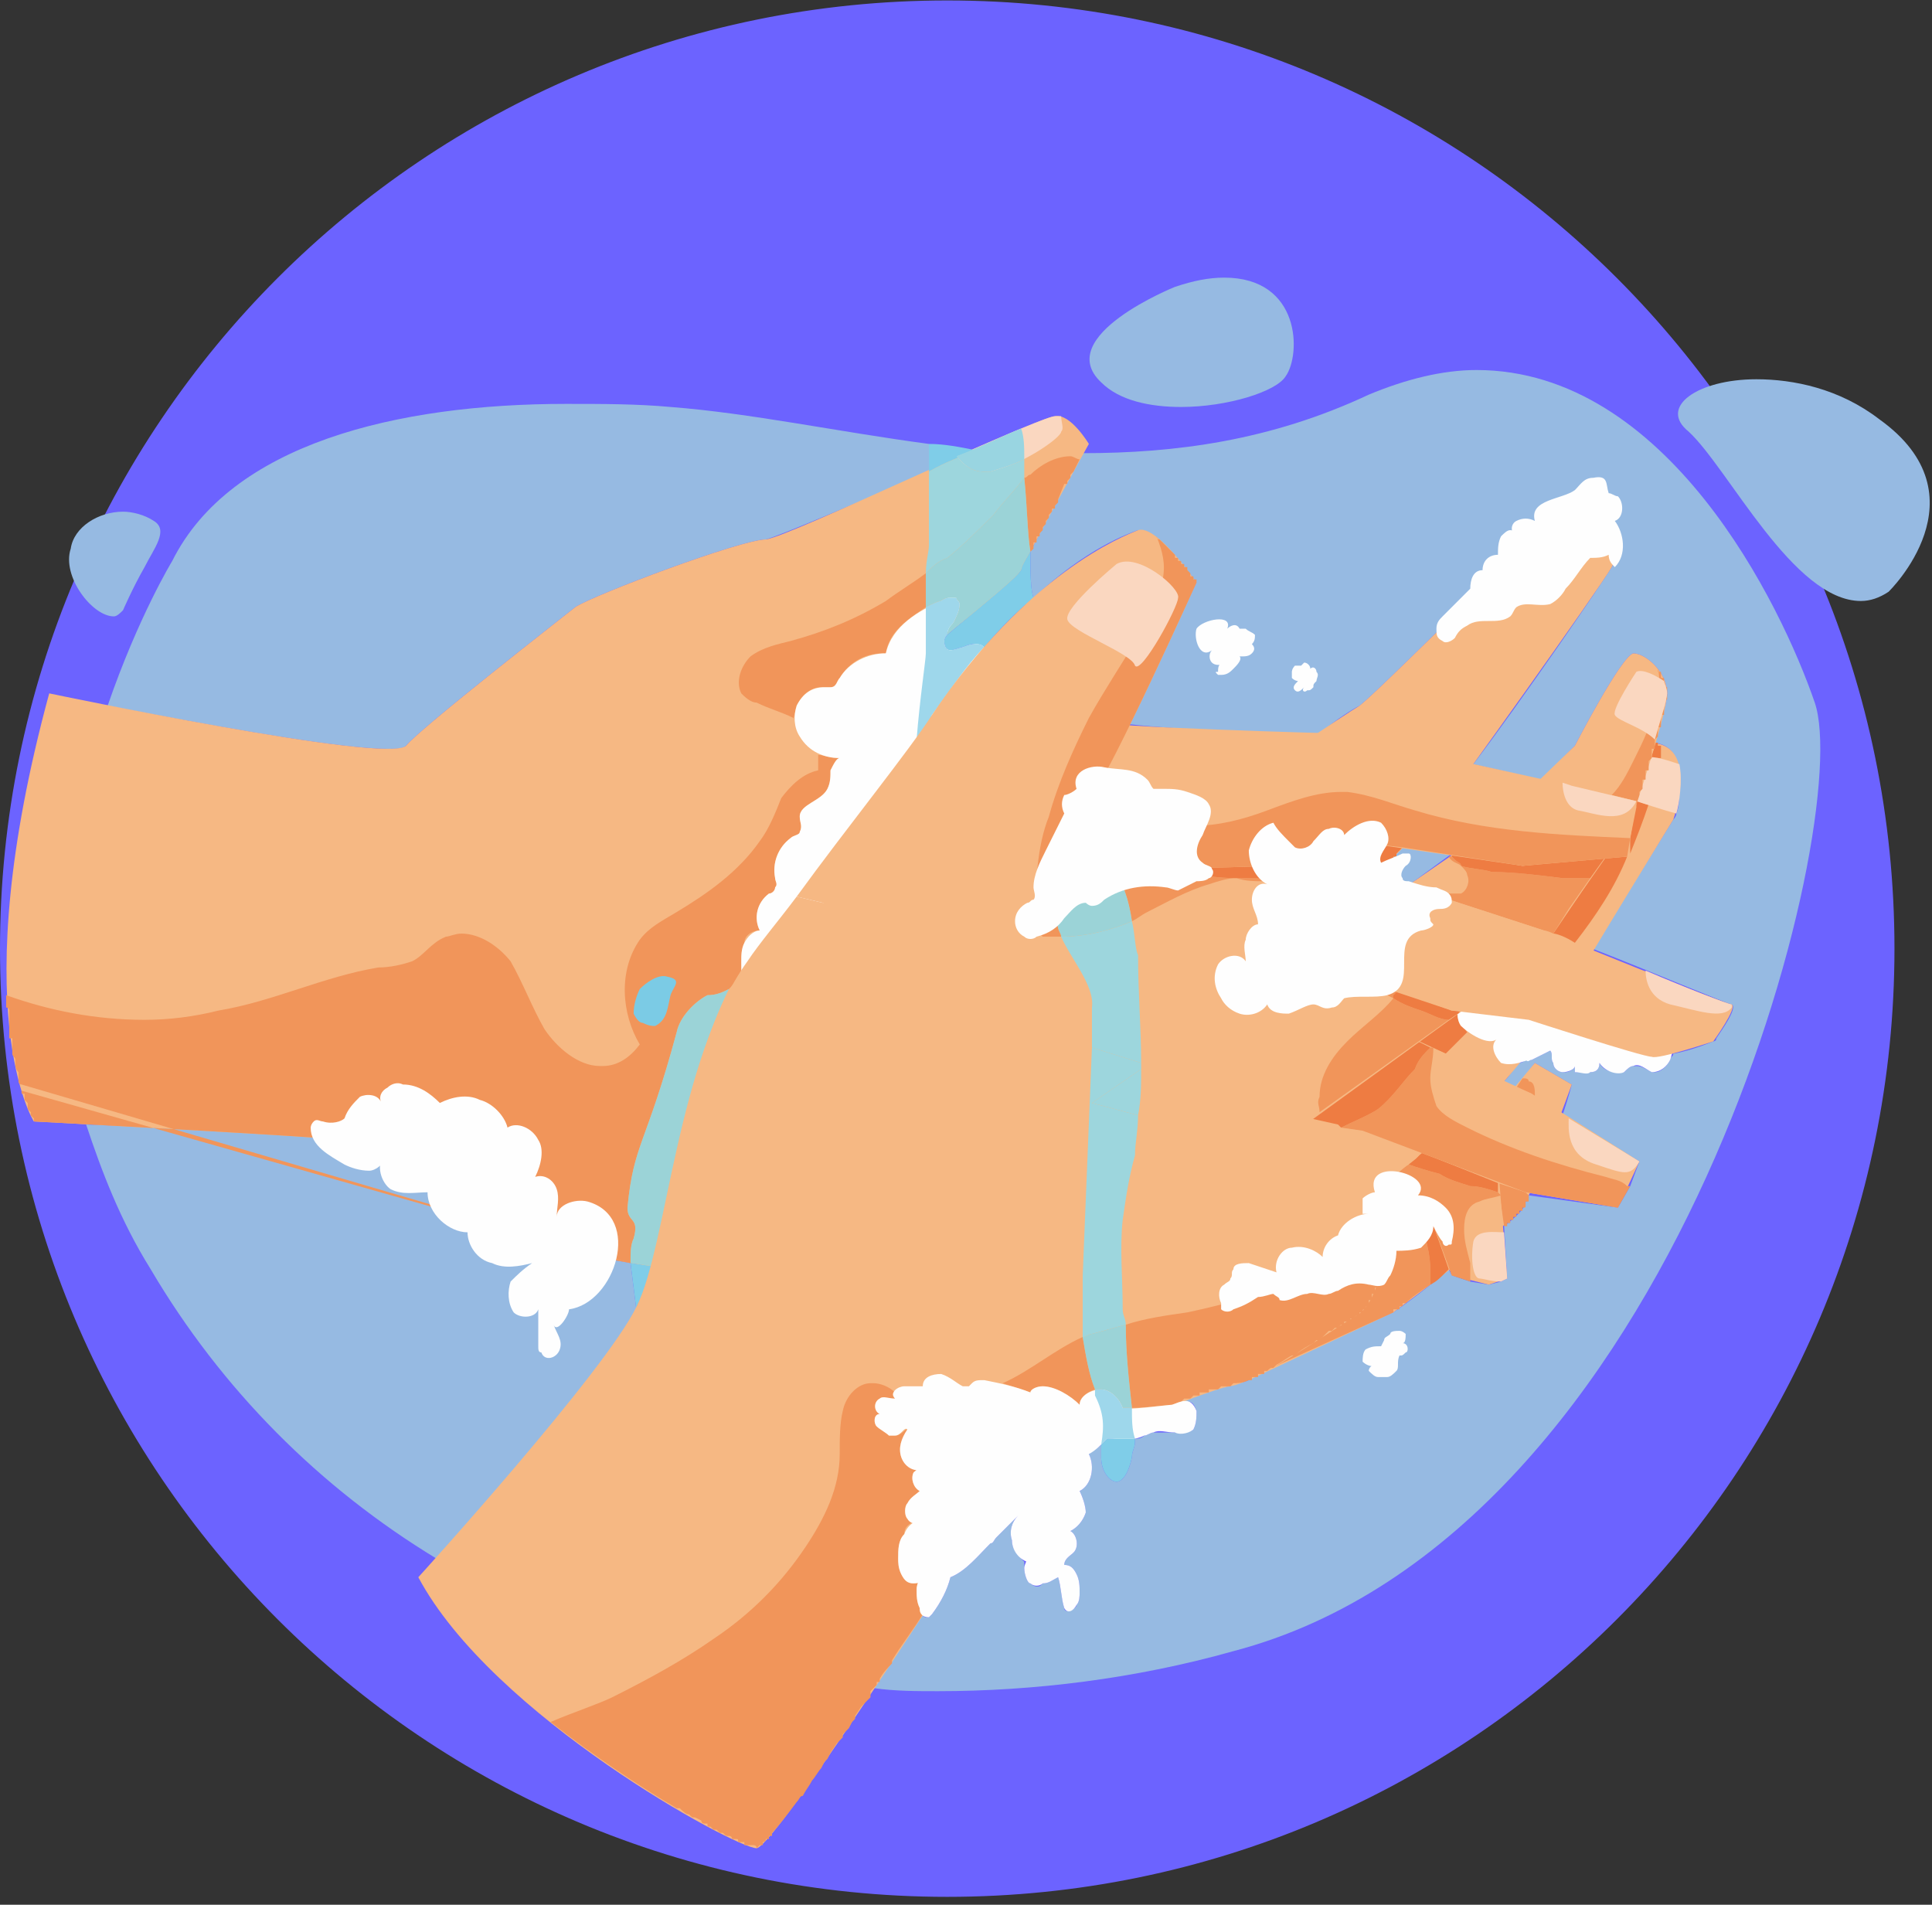 <?xml version="1.0" encoding="UTF-8"?>
<svg xmlns="http://www.w3.org/2000/svg" xmlns:xlink="http://www.w3.org/1999/xlink" width="637pt" height="628pt" viewBox="0 0 637 628" version="1.1">
<rect x="0" y="0" width="637" height="628" fill="#333333" stroke="none"/>
<g id="surface1">
<path style="fill-rule:evenodd;fill:rgb(42.353%,38.824%,100%);fill-opacity:1;stroke-width:2.002;stroke-linecap:butt;stroke-linejoin:miter;stroke:rgb(42.353%,38.824%,100%);stroke-opacity:1;stroke-miterlimit:4;" d="M 614.999 308 C 614.999 477.552 477.553 615 307.999 615 C 138.448 615 1.001 477.552 1.001 308 C 1.001 138.448 138.448 1 307.999 1 C 477.553 1 614.999 138.448 614.999 308 Z M 614.999 308 " transform="matrix(1.014,0,0,1.015,0,0.152)"/>
<path style=" stroke:none;fill-rule:nonzero;fill:rgb(58.824%,72.941%,88.627%);fill-opacity:1;" d="M 309.316 557.582 C 302.215 557.582 295.117 557.582 288.016 556.57 C 293.09 548.445 299.172 540.324 304.242 532.199 C 304.242 533.215 305.258 533.215 305.258 533.215 C 305.258 533.215 305.258 533.215 306.273 533.215 C 306.273 533.215 307.285 532.199 307.285 532.199 C 310.328 528.137 312.355 524.078 313.371 520.016 C 318.441 517.984 322.5 512.906 326.555 508.848 C 327.57 508.848 327.57 507.832 328.582 506.816 C 330.613 504.785 333.652 501.738 335.684 499.707 C 333.652 501.738 332.641 504.785 333.652 507.832 C 333.652 510.879 335.684 512.906 337.711 514.938 C 337.711 515.953 337.711 516.969 337.711 516.969 C 337.711 519 338.727 522.047 339.738 522.047 C 340.754 523.062 341.766 523.062 341.766 523.062 C 342.781 523.062 342.781 523.062 343.797 522.047 C 345.824 522.047 346.84 521.031 348.867 520.016 C 349.879 523.062 349.879 527.125 350.895 530.168 C 350.895 531.184 351.91 531.184 351.91 531.184 C 352.922 531.184 354.949 530.168 354.949 529.152 C 355.965 528.137 355.965 526.109 355.965 525.094 C 355.965 523.062 355.965 521.031 354.949 519 C 353.938 516.969 352.922 515.953 350.895 515.953 C 350.895 513.922 352.922 512.906 353.938 511.895 C 355.965 509.863 354.949 505.801 352.922 504.785 C 354.949 503.77 356.98 501.738 357.992 498.691 C 357.992 496.664 356.98 493.617 355.965 491.586 C 360.023 489.555 361.035 483.461 359.008 479.402 C 360.023 478.387 362.051 477.371 363.062 476.355 C 363.062 477.371 363.062 478.387 363.062 480.418 C 363.062 485.492 366.105 488.539 368.137 488.539 C 370.164 488.539 372.191 485.492 373.207 480.418 C 373.207 478.387 374.219 477.371 374.219 475.34 C 374.219 475.34 374.219 474.324 374.219 474.324 C 375.234 474.324 376.25 474.324 377.262 473.309 C 378.277 473.309 379.289 472.293 380.305 472.293 C 381.32 472.293 381.32 472.293 382.332 472.293 C 384.359 472.293 385.375 472.293 387.402 472.293 C 387.402 472.293 388.418 472.293 388.418 472.293 C 390.445 472.293 392.473 472.293 393.488 471.277 C 394.504 469.246 394.504 467.219 394.504 465.188 C 393.488 462.141 392.473 462.141 391.461 462.141 C 390.445 462.141 389.434 462.141 389.434 462.141 C 396.531 459.094 403.629 457.062 405.66 457.062 C 407.688 456.047 409.715 456.047 411.742 455.031 L 412.758 454.016 C 413.773 454.016 413.773 454.016 414.785 453.004 L 459.406 432.695 C 459.406 432.695 468.535 426.602 477.664 418.48 L 478.676 420.512 L 484.762 422.543 L 490.848 423.555 L 494.902 422.543 L 496.93 421.527 L 495.918 404.266 C 499.973 401.219 503.016 398.172 503.016 396.141 C 504.031 396.141 504.031 395.125 504.031 394.109 L 533.441 398.172 L 537.496 391.066 L 540.539 382.941 L 515.188 367.711 C 517.215 361.621 518.23 357.559 518.23 357.559 L 506.059 350.449 L 499.973 358.574 L 495.918 356.543 C 497.945 354.512 498.961 352.48 500.988 350.449 C 502.004 350.449 503.016 349.434 503.016 349.434 C 504.031 349.434 504.031 349.434 504.031 349.434 C 504.031 349.434 504.031 349.434 505.043 349.434 C 507.074 348.422 509.102 347.406 511.129 346.391 C 512.145 347.406 511.129 349.434 512.145 350.449 C 512.145 352.48 514.172 353.496 515.188 353.496 C 515.188 353.496 516.199 353.496 516.199 353.496 C 517.215 353.496 519.242 352.48 519.242 351.465 C 519.242 351.465 519.242 352.48 519.242 353.496 C 521.27 353.496 522.285 353.496 523.301 353.496 C 523.301 353.496 524.312 353.496 524.312 353.496 C 526.34 353.496 527.355 352.48 527.355 350.449 C 528.371 352.48 530.398 353.496 533.441 353.496 C 533.441 353.496 534.453 353.496 535.469 353.496 C 536.484 352.48 537.496 351.465 538.512 351.465 C 538.512 351.465 539.527 351.465 539.527 351.465 C 541.555 351.465 542.566 352.48 544.598 353.496 C 545.609 353.496 545.609 353.496 545.609 353.496 C 547.641 353.496 549.668 351.465 550.68 349.434 C 550.68 348.422 551.695 348.422 551.695 347.406 C 557.781 346.391 564.879 343.344 564.879 343.344 C 564.879 343.344 565.895 343.344 565.895 342.328 C 567.922 339.281 572.992 332.176 570.965 331.16 C 569.949 331.16 543.582 319.988 525.328 312.883 C 536.484 294.605 551.695 270.238 551.695 270.238 C 551.695 270.238 552.711 269.223 552.711 268.207 C 553.723 266.176 553.723 262.113 553.723 258.055 C 553.723 251.961 552.711 245.867 545.609 244.855 C 547.641 237.746 549.668 231.652 549.668 228.609 C 549.668 221.5 542.566 215.406 538.512 215.406 C 534.453 216.422 519.242 245.867 519.242 245.867 L 508.086 257.039 L 485.777 251.961 C 502.004 230.637 528.371 192.055 531.414 186.977 C 532.426 184.949 532.426 183.934 532.426 181.902 C 532.426 174.793 526.34 166.672 522.285 165.656 C 515.188 165.656 458.395 224.547 448.254 232.668 C 446.223 233.684 441.152 236.73 435.07 241.809 C 421.883 241.809 390.445 240.793 372.191 238.762 C 382.332 218.453 394.504 192.055 394.504 192.055 C 394.504 192.055 382.332 174.793 376.25 174.793 C 376.25 174.793 375.234 174.793 375.234 174.793 C 372.191 175.809 357.992 180.887 340.754 197.133 C 339.738 194.086 339.738 189.008 339.738 181.902 C 343.797 173.777 351.91 158.547 355.965 151.441 C 355.965 150.426 355.965 150.426 356.98 149.41 C 387.402 149.41 418.844 145.348 451.297 130.117 C 463.465 125.043 475.633 121.996 486.789 121.996 C 549.668 121.996 587.191 199.164 598.348 231.652 C 611.531 270.238 553.723 505.801 406.672 544.383 C 374.219 553.523 340.754 557.582 309.316 557.582 Z M 144.008 513.922 C 105.473 490.57 73.02 458.078 49.691 418.48 C 39.551 402.234 33.469 385.988 28.395 370.758 C 56.793 371.773 107.5 374.82 112.57 375.836 C 119.668 377.867 169.363 409.34 169.363 409.34 L 207.898 416.449 L 209.93 432.695 C 199.785 449.957 159.223 496.664 144.008 513.922 Z M 458.395 391.066 L 458.395 390.051 L 459.406 390.051 Z M 463.465 292.574 L 452.309 289.527 C 456.367 285.469 459.406 282.422 462.449 279.375 L 478.676 281.406 Z M 127.781 246.883 C 110.543 246.883 61.863 237.746 35.496 232.668 C 45.637 203.223 56.793 184.949 56.793 184.949 C 76.062 146.363 130.824 133.164 186.602 133.164 C 198.773 133.164 209.93 133.164 221.082 134.18 C 247.453 136.211 275.848 142.301 306.273 146.363 C 306.273 149.41 306.273 152.457 306.273 155.504 C 282.945 165.656 256.578 176.824 252.523 177.84 C 244.41 177.84 195.73 196.117 189.645 200.18 C 184.574 204.238 138.938 239.777 133.867 245.867 C 132.852 246.883 130.824 246.883 127.781 246.883 Z M 127.781 246.883 "/>
<path style=" stroke:none;fill-rule:nonzero;fill:rgb(96.471%,72.157%,51.373%);fill-opacity:1;" d="M 16.227 228.609 C 16.227 228.609 127.781 251.961 133.867 245.867 C 138.938 239.777 184.574 204.238 189.645 200.18 C 195.73 196.117 244.41 177.84 252.523 177.84 C 260.637 176.824 342.781 137.227 347.852 137.227 C 352.922 136.211 359.008 146.363 359.008 146.363 C 359.008 146.363 338.727 182.918 336.695 187.992 C 333.652 193.07 305.258 214.395 305.258 214.395 L 271.793 229.625 L 350.895 236.73 L 386.391 300.699 L 252.523 405.281 L 268.75 427.617 L 169.363 409.34 C 169.363 409.34 119.668 377.867 112.57 375.836 C 106.484 374.82 11.156 369.742 11.156 369.742 C 11.156 369.742 -12.168 333.191 16.227 228.609 Z M 16.227 228.609 "/>
<path style=" stroke:none;fill-rule:nonzero;fill:rgb(98.039%,84.314%,75.294%);fill-opacity:1;" d="M 315.398 150.426 C 317.426 153.473 320.469 155.504 326.555 155.504 C 336.695 153.473 349.879 144.332 349.879 142.301 C 350.895 141.285 349.879 139.258 349.879 137.227 C 348.867 137.227 348.867 137.227 347.852 137.227 C 345.824 137.227 331.625 143.316 315.398 150.426 Z M 315.398 150.426 "/>
<path style=" stroke:none;fill-rule:nonzero;fill:rgb(94.51%,58.431%,35.294%);fill-opacity:1;" d="M 207.898 416.449 L 169.363 409.34 C 169.363 409.34 119.668 377.867 112.57 375.836 C 106.484 374.82 11.156 369.742 11.156 369.742 L 11.156 368.727 L 10.141 367.711 L 10.141 366.695 L 9.129 365.68 L 9.129 363.652 L 8.113 362.637 C 8.113 362.637 8.113 362.637 8.113 361.621 L 8.113 360.605 C 8.113 360.605 7.098 360.605 7.098 360.605 L 7.098 359.59 Z M 7.098 357.559 C 6.086 357.559 6.086 356.543 6.086 356.543 C 6.086 356.543 6.086 355.527 6.086 355.527 C 6.086 354.512 6.086 354.512 6.086 353.496 C 5.07 352.48 5.07 351.465 5.07 350.449 C 5.07 350.449 5.07 349.434 5.07 349.434 C 5.07 348.422 4.055 348.422 4.055 347.406 C 4.055 346.391 4.055 345.375 4.055 344.359 C 4.055 343.344 4.055 343.344 4.055 342.328 L 3.043 342.328 C 3.043 341.312 3.043 341.312 3.043 340.297 C 3.043 339.281 3.043 339.281 3.043 338.266 C 3.043 337.25 3.043 337.25 3.043 336.234 C 3.043 335.219 3.043 334.203 3.043 334.203 L 3.043 333.191 C 3.043 333.191 3.043 332.176 2.027 332.176 L 2.027 331.16 C 2.027 330.145 2.027 329.129 2.027 328.113 C 16.227 333.191 31.438 336.234 47.664 336.234 C 55.777 336.234 63.891 335.219 72.004 333.191 C 90.258 330.145 106.484 322.02 124.738 318.977 C 128.797 318.977 132.852 317.961 135.895 316.945 C 139.953 314.914 141.98 310.852 147.051 308.82 C 148.066 308.82 150.094 307.805 152.121 307.805 C 158.207 307.805 164.293 311.867 168.348 316.945 C 172.406 324.051 175.445 332.176 179.504 339.281 C 183.559 345.375 190.66 351.465 197.758 351.465 C 197.758 351.465 198.773 351.465 198.773 351.465 C 203.844 351.465 207.898 348.422 210.941 344.359 C 204.859 334.203 203.844 319.988 210.941 309.836 C 213.984 305.773 218.043 303.746 223.113 300.699 C 233.254 294.605 243.395 287.5 250.492 277.344 C 253.535 273.285 255.566 268.207 257.594 263.129 C 260.637 259.07 264.691 255.008 269.762 253.992 C 269.762 252.977 269.762 252.977 269.762 251.961 C 269.762 250.945 269.762 249.93 269.762 248.914 C 271.793 248.914 273.82 249.93 275.848 249.93 C 276.863 249.93 276.863 249.93 276.863 249.93 C 275.848 249.93 274.832 251.961 273.82 253.992 C 273.82 256.023 273.82 258.055 272.805 260.082 C 270.777 264.145 263.68 265.16 263.68 269.223 C 263.68 271.254 264.691 272.27 263.68 274.301 C 263.68 275.312 261.648 275.312 260.637 276.328 C 256.578 279.375 254.551 284.453 255.566 289.527 C 255.566 290.543 256.578 291.559 255.566 292.574 C 255.566 293.59 254.551 294.605 253.535 294.605 C 249.48 297.652 248.465 302.73 250.492 306.789 C 247.453 306.789 245.422 308.82 245.422 310.852 C 244.41 312.883 244.41 314.914 244.41 316.945 C 244.41 317.961 244.41 318.977 244.41 319.988 C 243.395 322.02 242.383 324.051 240.352 326.082 C 238.324 327.098 236.297 328.113 233.254 328.113 C 229.195 330.145 224.125 335.219 223.113 340.297 C 212.969 377.867 208.914 376.852 206.887 398.172 C 206.887 403.25 210.941 401.219 208.914 408.328 C 207.898 410.355 207.898 413.402 207.898 415.434 L 207.898 416.449 Z M 340.754 180.887 L 339.738 181.902 C 338.727 175.809 338.727 167.688 337.711 157.531 C 338.727 157.531 338.727 156.516 339.738 156.516 C 342.781 153.473 347.852 150.426 352.922 150.426 C 353.938 150.426 354.949 151.441 355.965 151.441 L 353.938 155.504 L 352.922 156.516 L 352.922 157.531 L 351.91 158.547 L 351.91 159.562 L 350.895 159.562 L 348.867 164.641 L 348.867 165.656 L 347.852 166.672 L 347.852 167.688 L 346.84 167.688 L 346.84 168.703 L 345.824 169.719 L 345.824 170.73 L 344.809 171.746 L 344.809 172.762 L 343.797 173.777 L 343.797 174.793 L 342.781 175.809 L 342.781 176.824 L 341.766 176.824 L 341.766 178.855 L 340.754 178.855 Z M 261.648 237.746 C 261.648 237.746 261.648 236.73 261.648 236.73 C 257.594 234.699 253.535 233.684 249.48 231.652 C 247.453 231.652 245.422 229.625 244.41 228.609 C 242.383 224.547 244.41 219.469 247.453 216.422 C 251.508 213.379 256.578 212.363 260.637 211.348 C 271.793 208.301 281.934 204.238 292.074 198.148 C 296.129 195.102 301.203 192.055 305.258 189.008 C 305.258 192.055 305.258 196.117 305.258 200.18 C 299.172 204.238 293.09 208.301 292.074 215.406 C 291.059 215.406 291.059 215.406 291.059 215.406 C 284.977 215.406 279.902 218.453 276.863 223.531 C 275.848 224.547 275.848 226.578 273.82 226.578 C 273.82 226.578 273.82 226.578 272.805 226.578 C 272.805 226.578 271.793 226.578 271.793 226.578 C 271.793 226.578 271.793 226.578 270.777 226.578 C 267.734 226.578 264.691 228.609 262.664 232.668 C 262.664 233.684 261.648 235.715 261.648 237.746 Z M 261.648 237.746 "/>
<path style=" stroke:none;fill-rule:nonzero;fill:rgb(93.333%,48.627%,25.882%);fill-opacity:1;" d="M 338.727 306.789 C 338.727 306.789 339.738 304.758 340.754 302.73 C 341.766 299.684 343.797 294.605 345.824 290.543 L 357.992 286.484 L 363.062 286.484 C 363.062 287.5 362.051 287.5 361.035 288.516 C 359.008 290.543 354.949 293.59 352.922 297.652 Z M 367.121 287.5 C 367.121 287.5 366.105 286.484 365.094 286.484 L 368.137 286.484 Z M 367.121 287.5 "/>
<path style=" stroke:none;fill-rule:nonzero;fill:rgb(99.608%,99.608%,99.608%);fill-opacity:1;" d="M 330.613 231.652 C 321.484 237.746 315.398 247.898 315.398 259.07 C 315.398 260.082 315.398 262.113 314.387 263.129 C 313.371 266.176 309.316 267.191 306.273 267.191 C 305.258 268.207 304.242 268.207 303.23 268.207 C 302.215 267.191 301.203 266.176 301.203 265.16 C 300.188 268.207 296.129 270.238 293.09 271.254 C 292.074 271.254 291.059 272.27 291.059 272.27 C 290.047 273.285 290.047 274.301 290.047 275.312 C 291.059 278.359 291.059 282.422 289.031 285.469 C 287.004 287.5 282.945 288.516 279.902 289.527 C 276.863 291.559 273.82 294.605 270.777 298.668 C 263.68 306.789 258.605 316.945 254.551 328.113 C 253.535 330.145 251.508 334.203 249.48 333.191 C 246.438 333.191 245.422 330.145 245.422 328.113 C 244.41 324.051 244.41 321.004 244.41 316.945 C 244.41 314.914 244.41 312.883 245.422 310.852 C 246.438 308.82 248.465 306.789 250.492 306.789 C 248.465 302.73 249.48 297.652 253.535 294.605 C 254.551 294.605 255.566 293.59 255.566 292.574 C 256.578 291.559 255.566 290.543 255.566 289.527 C 254.551 284.453 256.578 279.375 260.637 276.328 C 261.648 275.312 263.68 275.312 263.68 274.301 C 264.691 272.27 263.68 271.254 263.68 269.223 C 263.68 265.16 270.777 264.145 272.805 260.082 C 273.82 258.055 273.82 256.023 273.82 253.992 C 274.832 251.961 275.848 249.93 276.863 249.93 C 271.793 249.93 266.719 247.898 263.68 242.824 C 261.648 239.777 261.648 235.715 262.664 232.668 C 264.691 228.609 267.734 226.578 271.793 226.578 C 272.805 226.578 273.82 226.578 273.82 226.578 C 275.848 226.578 275.848 224.547 276.863 223.531 C 279.902 218.453 285.988 215.406 292.074 215.406 C 294.102 206.27 303.23 201.191 310.328 198.148 C 312.355 197.133 313.371 196.117 315.398 197.133 C 315.398 198.148 316.414 198.148 316.414 199.164 C 316.414 201.191 315.398 203.223 314.387 205.254 C 313.371 207.285 311.344 209.316 311.344 211.348 C 311.344 215.406 314.387 214.395 317.426 213.379 C 320.469 212.363 323.512 211.348 324.527 213.379 C 325.539 215.406 327.57 234.699 330.613 231.652 Z M 330.613 231.652 "/>
<path style=" stroke:none;fill-rule:nonzero;fill:rgb(49.804%,80.392%,90.98%);fill-opacity:1;" d="M 313.371 214.395 C 312.355 214.395 311.344 213.379 311.344 211.348 C 311.344 210.332 312.355 209.316 312.355 209.316 C 320.469 202.207 334.668 191.039 336.695 187.992 C 336.695 186.977 337.711 184.949 339.738 181.902 C 339.738 189.008 339.738 194.086 340.754 197.133 C 335.684 201.191 329.598 207.285 324.527 213.379 C 323.512 212.363 322.5 212.363 321.484 212.363 C 320.469 212.363 319.457 212.363 317.426 213.379 C 316.414 213.379 314.387 214.395 313.371 214.395 Z M 313.371 214.395 "/>
<path style=" stroke:none;fill-rule:nonzero;fill:rgb(49.804%,80.392%,90.98%);fill-opacity:1;" d="M 306.273 155.504 C 306.273 152.457 306.273 149.41 306.273 146.363 C 311.344 146.363 316.414 147.379 321.484 148.395 C 317.426 150.426 311.344 152.457 306.273 155.504 Z M 306.273 155.504 "/>
<path style=" stroke:none;fill-rule:nonzero;fill:rgb(61.569%,83.922%,86.667%);fill-opacity:1;" d="M 305.258 189.008 C 305.258 184.949 306.273 181.902 306.273 179.871 C 306.273 179.871 306.273 170.73 306.273 155.504 C 311.344 152.457 317.426 150.426 321.484 148.395 C 327.57 145.348 332.641 143.316 336.695 141.285 C 331.625 143.316 323.512 147.379 315.398 150.426 C 317.426 152.457 319.457 155.504 324.527 155.504 C 324.527 155.504 325.539 155.504 326.555 155.504 C 329.598 154.488 333.652 153.473 337.711 151.441 C 337.711 153.473 337.711 155.504 337.711 157.531 C 334.668 161.594 330.613 165.656 327.57 169.719 C 322.5 174.793 317.426 179.871 312.355 183.934 C 309.316 184.949 307.285 186.977 305.258 189.008 Z M 305.258 189.008 "/>
<path style=" stroke:none;fill-rule:nonzero;fill:rgb(60%,83.529%,88.235%);fill-opacity:1;" d="M 324.527 155.504 C 319.457 155.504 317.426 152.457 315.398 150.426 C 323.512 147.379 331.625 143.316 336.695 141.285 C 337.711 144.332 337.711 147.379 337.711 151.441 C 333.652 153.473 329.598 154.488 326.555 155.504 C 325.539 155.504 324.527 155.504 324.527 155.504 Z M 324.527 155.504 "/>
<path style=" stroke:none;fill-rule:nonzero;fill:rgb(60.784%,82.745%,84.314%);fill-opacity:1;" d="M 312.355 209.316 C 312.355 207.285 313.371 206.27 314.387 205.254 C 315.398 203.223 316.414 201.191 316.414 199.164 C 316.414 198.148 315.398 198.148 315.398 197.133 C 314.387 197.133 314.387 197.133 313.371 197.133 C 312.355 197.133 311.344 197.133 310.328 198.148 C 309.316 198.148 307.285 199.164 305.258 200.18 C 305.258 196.117 305.258 192.055 305.258 189.008 C 307.285 186.977 309.316 184.949 312.355 183.934 C 317.426 179.871 322.5 174.793 327.57 169.719 C 330.613 165.656 334.668 161.594 337.711 157.531 C 338.727 167.688 338.727 175.809 339.738 181.902 C 337.711 184.949 336.695 186.977 336.695 187.992 C 334.668 191.039 320.469 202.207 312.355 209.316 Z M 312.355 209.316 "/>
<path style=" stroke:none;fill-rule:nonzero;fill:rgb(61.961%,84.314%,92.157%);fill-opacity:1;" d="M 302.215 243.84 C 303.23 230.637 305.258 217.438 305.258 215.406 C 305.258 214.395 305.258 207.285 305.258 200.18 C 307.285 199.164 309.316 198.148 310.328 198.148 C 311.344 197.133 312.355 197.133 313.371 197.133 C 314.387 197.133 314.387 197.133 315.398 197.133 C 315.398 198.148 316.414 198.148 316.414 199.164 C 316.414 201.191 315.398 203.223 314.387 205.254 C 313.371 206.27 312.355 207.285 312.355 209.316 C 312.355 209.316 311.344 210.332 311.344 211.348 C 311.344 213.379 312.355 214.395 313.371 214.395 C 314.387 214.395 316.414 213.379 317.426 213.379 C 319.457 212.363 320.469 212.363 321.484 212.363 C 322.5 212.363 323.512 212.363 324.527 213.379 C 318.441 219.469 313.371 227.594 307.285 235.715 C 306.273 238.762 304.242 240.793 302.215 243.84 Z M 302.215 243.84 "/>
<path style=" stroke:none;fill-rule:nonzero;fill:rgb(99.608%,99.608%,99.608%);fill-opacity:1;" d="M 193.703 396.141 C 189.645 395.125 183.559 397.156 183.559 401.219 C 183.559 398.172 184.574 395.125 183.559 392.082 C 182.547 389.035 179.504 387.004 176.461 388.02 C 178.488 383.957 179.504 378.879 177.477 375.836 C 175.445 371.773 170.375 369.742 167.336 371.773 C 166.32 367.711 162.262 363.652 158.207 362.637 C 154.148 360.605 149.078 361.621 145.023 363.652 C 141.98 360.605 137.926 357.559 132.852 357.559 C 130.824 356.543 128.797 357.559 127.781 358.574 C 125.754 359.59 124.738 361.621 125.754 363.652 C 124.738 360.605 120.684 360.605 118.656 361.621 C 116.625 363.652 114.598 365.68 113.586 368.727 C 112.57 369.742 109.527 370.758 106.484 369.742 C 105.473 369.742 104.457 368.727 103.441 369.742 C 102.43 370.758 102.43 371.773 102.43 371.773 C 102.43 377.867 108.512 380.91 113.586 383.957 C 115.613 384.973 118.656 385.988 121.699 385.988 C 123.727 385.988 126.77 383.957 126.77 380.91 C 123.727 383.957 125.754 390.051 128.797 392.082 C 132.852 394.109 136.91 393.098 140.965 393.098 C 140.965 400.203 148.066 406.297 154.148 406.297 C 154.148 410.355 157.191 415.434 162.262 416.449 C 166.32 418.48 171.391 417.465 175.445 416.449 C 172.406 418.48 170.375 420.512 168.348 422.543 C 167.336 425.586 167.336 429.648 169.363 432.695 C 171.391 434.727 176.461 434.727 177.477 431.68 C 177.477 435.742 177.477 439.801 177.477 443.863 C 177.477 444.879 177.477 445.895 178.488 445.895 C 179.504 448.941 183.559 447.926 184.574 444.879 C 185.59 441.832 183.559 439.801 182.547 436.758 C 183.559 439.801 187.617 433.711 187.617 431.68 C 202.828 429.648 211.957 401.219 193.703 396.141 Z M 193.703 396.141 "/>
<path style=" stroke:none;fill-rule:nonzero;fill:rgb(49.804%,80.392%,90.98%);fill-opacity:1;" d="M 209.93 432.695 L 207.898 416.449 L 215 417.465 C 212.969 422.543 211.957 427.617 209.93 430.664 C 209.93 431.68 209.93 431.68 209.93 432.695 Z M 209.93 432.695 "/>
<path style=" stroke:none;fill-rule:nonzero;fill:rgb(60.784%,82.745%,84.314%);fill-opacity:1;" d="M 215 417.465 L 207.898 416.449 L 207.898 415.434 C 207.898 413.402 207.898 410.355 208.914 408.328 C 210.941 401.219 206.887 403.25 206.887 398.172 C 208.914 376.852 212.969 377.867 223.113 340.297 C 224.125 335.219 229.195 330.145 233.254 328.113 C 236.297 328.113 238.324 327.098 240.352 326.082 C 226.156 354.512 221.082 394.109 215 417.465 Z M 215 417.465 "/>
<path style=" stroke:none;fill-rule:nonzero;fill:rgb(96.471%,72.157%,51.373%);fill-opacity:1;" d="M 518.23 357.559 C 518.23 357.559 506.059 391.066 503.016 396.141 C 500.988 402.234 459.406 432.695 459.406 432.695 L 411.742 455.031 L 435.07 398.172 L 458.395 391.066 L 485.777 374.82 L 506.059 350.449 Z M 518.23 357.559 "/>
<path style=" stroke:none;fill-rule:nonzero;fill:rgb(94.51%,58.431%,35.294%);fill-opacity:1;" d="M 411.742 455.031 C 411.742 455.031 412.758 454.016 412.758 454.016 Z M 414.785 453.004 C 425.941 447.926 440.141 437.773 447.238 433.711 C 452.309 430.664 455.352 420.512 456.367 410.355 C 458.395 410.355 459.406 409.34 461.438 409.34 C 461.438 409.34 462.449 410.355 463.465 410.355 C 462.449 409.34 462.449 408.328 462.449 408.328 C 462.449 404.266 459.406 400.203 458.395 397.156 C 458.395 397.156 458.395 396.141 458.395 396.141 C 459.406 397.156 460.422 398.172 462.449 399.188 C 464.48 400.203 466.508 401.219 467.52 403.25 C 468.535 404.266 468.535 405.281 469.551 406.297 C 470.562 410.355 471.578 414.418 471.578 418.48 C 471.578 420.512 471.578 421.527 471.578 423.555 C 468.535 425.586 465.492 427.617 463.465 429.648 L 462.449 429.648 L 462.449 430.664 L 461.438 430.664 L 461.438 431.68 L 459.406 431.68 L 459.406 432.695 Z M 414.785 453.004 "/>
<path style=" stroke:none;fill-rule:nonzero;fill:rgb(94.51%,58.431%,35.294%);fill-opacity:1;" d="M 495.918 404.266 L 493.891 390.051 L 503.016 393.098 L 504.031 394.109 L 504.031 396.141 L 503.016 396.141 C 503.016 397.156 503.016 397.156 503.016 397.156 Z M 503.016 397.156 C 503.016 398.172 503.016 398.172 502.004 398.172 C 502.004 398.172 502.004 399.188 502.004 399.188 L 500.988 399.188 L 500.988 400.203 L 499.973 400.203 L 499.973 401.219 L 498.961 401.219 L 498.961 402.234 L 497.945 402.234 L 497.945 403.25 L 496.93 403.25 L 496.93 404.266 L 495.918 404.266 Z M 506.059 361.621 L 505.043 360.605 L 499.973 358.574 L 502.004 355.527 C 503.016 355.527 504.031 355.527 504.031 356.543 C 506.059 356.543 506.059 359.59 506.059 360.605 C 506.059 361.621 506.059 361.621 506.059 361.621 Z M 506.059 361.621 "/>
<path style=" stroke:none;fill-rule:nonzero;fill:rgb(93.333%,48.627%,25.882%);fill-opacity:1;" d="M 471.578 423.555 C 471.578 421.527 471.578 420.512 471.578 418.48 C 471.578 414.418 470.562 410.355 469.551 406.297 C 468.535 405.281 468.535 404.266 467.52 403.25 C 466.508 401.219 464.48 400.203 462.449 399.188 C 460.422 398.172 459.406 397.156 458.395 396.141 C 458.395 394.109 458.395 392.082 458.395 391.066 L 459.406 390.051 L 470.562 398.172 L 477.664 418.48 L 476.648 419.496 C 474.621 421.527 473.605 422.543 471.578 423.555 Z M 471.578 423.555 "/>
<path style=" stroke:none;fill-rule:nonzero;fill:rgb(96.471%,72.157%,51.373%);fill-opacity:1;" d="M 438.109 384.973 L 459.406 390.051 L 470.562 398.172 L 478.676 420.512 L 490.848 423.555 L 496.93 421.527 L 493.891 383.957 L 484.762 374.82 L 454.336 361.621 Z M 438.109 384.973 "/>
<path style=" stroke:none;fill-rule:nonzero;fill:rgb(98.039%,84.314%,75.294%);fill-opacity:1;" d="M 495.918 406.297 C 492.875 406.297 486.789 405.281 485.777 409.34 C 484.762 415.434 485.777 421.527 487.805 421.527 C 488.816 421.527 491.859 422.543 494.902 422.543 L 496.93 421.527 Z M 495.918 406.297 "/>
<path style=" stroke:none;fill-rule:nonzero;fill:rgb(94.51%,58.431%,35.294%);fill-opacity:1;" d="M 470.562 398.172 L 459.406 390.051 L 458.395 390.051 L 458.395 388.02 C 460.422 387.004 462.449 384.973 464.48 383.957 C 467.52 384.973 470.562 385.988 474.621 387.004 C 477.664 389.035 481.719 390.051 484.762 391.066 C 487.805 391.066 490.848 392.082 493.891 393.098 L 494.902 394.109 C 491.859 395.125 489.832 395.125 487.805 396.141 C 483.746 397.156 482.734 401.219 482.734 405.281 C 482.734 409.34 483.746 412.387 484.762 416.449 C 484.762 418.48 484.762 420.512 484.762 422.543 L 478.676 420.512 Z M 470.562 398.172 "/>
<path style=" stroke:none;fill-rule:nonzero;fill:rgb(93.333%,48.627%,25.882%);fill-opacity:1;" d="M 493.891 393.098 C 490.848 392.082 487.805 391.066 484.762 391.066 C 481.719 390.051 477.664 389.035 474.621 387.004 C 470.562 385.988 467.52 384.973 464.48 383.957 C 465.492 382.941 467.52 381.926 468.535 379.895 L 493.891 390.051 Z M 493.891 393.098 "/>
<path style=" stroke:none;fill-rule:nonzero;fill:rgb(96.471%,72.157%,51.373%);fill-opacity:1;" d="M 441.152 403.25 C 441.152 403.25 480.707 369.742 483.746 368.727 C 487.805 366.695 510.117 341.312 516.199 329.129 C 522.285 317.961 551.695 270.238 551.695 270.238 C 551.695 270.238 560.824 244.855 543.582 244.855 L 520.258 272.27 L 470.562 323.035 L 454.336 333.191 Z M 441.152 403.25 "/>
<path style=" stroke:none;fill-rule:nonzero;fill:rgb(93.333%,48.627%,25.882%);fill-opacity:1;" d="M 476.648 347.406 L 467.52 343.344 L 480.707 334.203 C 480.707 335.219 480.707 337.25 481.719 338.266 C 482.734 338.266 482.734 339.281 483.746 340.297 C 481.719 342.328 478.676 345.375 476.648 347.406 Z M 547.641 245.867 Z M 546.625 245.867 C 546.625 245.867 546.625 245.867 546.625 244.855 C 545.609 244.855 545.609 244.855 545.609 244.855 C 545.609 246.883 544.598 247.898 544.598 249.93 C 544.598 249.93 544.598 249.93 545.609 249.93 C 545.609 249.93 546.625 249.93 547.641 249.93 C 547.641 248.914 547.641 246.883 547.641 245.867 Z M 519.242 310.852 C 516.199 308.82 513.156 307.805 512.145 307.805 L 529.383 282.422 L 536.484 282.422 C 532.426 292.574 526.34 301.715 519.242 310.852 Z M 537.496 281.406 L 537.496 276.328 L 539.527 266.176 C 539.527 265.16 539.527 265.16 539.527 264.145 C 540.539 264.145 541.555 265.16 543.582 265.16 C 541.555 271.254 539.527 276.328 537.496 281.406 Z M 546.625 245.867 Z M 546.625 245.867 "/>
<path style=" stroke:none;fill-rule:nonzero;fill:rgb(98.039%,84.314%,75.294%);fill-opacity:1;" d="M 539.527 264.145 C 539.527 264.145 548.652 267.191 552.711 268.207 C 553.723 265.16 554.738 257.039 553.723 251.961 C 550.68 250.945 544.598 248.914 543.582 249.93 C 543.582 252.977 539.527 264.145 539.527 264.145 Z M 539.527 264.145 "/>
<path style=" stroke:none;fill-rule:nonzero;fill:rgb(99.608%,99.608%,99.608%);fill-opacity:1;" d="M 493.891 342.328 C 490.848 344.359 492.875 348.422 494.902 350.449 C 497.945 351.465 500.988 350.449 504.031 349.434 C 504.031 348.422 503.016 349.434 503.016 349.434 C 504.031 350.449 504.031 349.434 505.043 349.434 C 507.074 348.422 509.102 347.406 511.129 346.391 C 512.145 347.406 511.129 349.434 512.145 350.449 C 512.145 352.48 514.172 353.496 515.188 353.496 C 517.215 353.496 519.242 352.48 519.242 351.465 C 519.242 351.465 519.242 352.48 519.242 353.496 C 521.27 353.496 523.301 354.512 524.312 353.496 C 526.34 353.496 527.355 352.48 527.355 350.449 C 529.383 353.496 533.441 354.512 535.469 353.496 C 536.484 352.48 537.496 351.465 538.512 351.465 C 540.539 350.449 542.566 352.48 544.598 353.496 C 547.641 353.496 549.668 351.465 550.68 349.434 C 551.695 346.391 551.695 344.359 551.695 341.312 C 551.695 339.281 550.68 337.25 549.668 335.219 C 548.652 334.203 545.609 333.191 544.598 335.219 C 542.566 328.113 533.441 324.051 526.34 327.098 C 522.285 324.051 519.242 319.988 515.188 317.961 C 511.129 314.914 505.043 313.898 502.004 317.961 C 497.945 316.945 492.875 313.898 488.816 316.945 C 485.777 319.988 483.746 325.066 481.719 329.129 C 480.707 332.176 479.691 335.219 481.719 338.266 C 483.746 340.297 490.848 345.375 493.891 342.328 Z M 493.891 342.328 "/>
<path style=" stroke:none;fill-rule:nonzero;fill:rgb(96.471%,72.157%,51.373%);fill-opacity:1;" d="M 458.395 391.066 L 467.52 348.422 L 432.027 309.836 L 390.445 272.27 C 364.078 290.543 338.727 307.805 338.727 307.805 L 314.387 307.805 L 262.664 295.621 C 256.578 303.746 250.492 310.852 246.438 316.945 C 223.113 349.434 220.07 410.355 209.93 430.664 C 199.785 451.988 137.926 520.016 137.926 520.016 C 162.262 565.707 242.383 609.367 249.48 609.367 C 256.578 608.352 334.668 485.492 334.668 485.492 C 334.668 485.492 396.531 458.078 405.66 457.062 C 415.801 455.031 437.098 439.801 447.238 433.711 C 458.395 427.617 458.395 391.066 458.395 391.066 Z M 458.395 391.066 "/>
<path style=" stroke:none;fill-rule:nonzero;fill:rgb(94.51%,58.431%,35.294%);fill-opacity:1;" d="M 249.48 609.367 C 249.48 608.352 248.465 608.352 248.465 608.352 C 247.453 608.352 247.453 608.352 247.453 608.352 L 246.438 608.352 C 246.438 608.352 246.438 608.352 245.422 608.352 L 245.422 607.336 L 243.395 607.336 C 243.395 606.32 243.395 606.32 242.383 606.32 L 241.367 606.32 C 241.367 605.305 240.352 605.305 240.352 605.305 C 239.34 605.305 239.34 605.305 238.324 604.289 L 237.309 604.289 C 236.297 603.273 236.297 603.273 236.297 603.273 L 235.281 603.273 L 234.27 602.258 C 233.254 602.258 233.254 602.258 233.254 601.246 L 232.238 601.246 C 232.238 601.246 231.227 601.246 231.227 600.23 Z M 240.352 605.305 C 239.34 605.305 239.34 605.305 238.324 604.289 Z M 232.238 601.246 C 232.238 601.246 231.227 601.246 231.227 600.23 Z M 229.195 599.215 C 228.184 599.215 228.184 599.215 227.168 598.199 C 226.156 598.199 225.141 597.184 224.125 596.168 L 223.113 596.168 C 210.941 589.059 195.73 578.906 181.531 567.738 C 188.633 564.691 197.758 561.645 201.816 559.613 C 213.984 553.523 225.141 547.43 235.281 540.324 C 247.453 532.199 257.594 522.047 265.707 509.863 C 271.793 500.723 276.863 490.57 276.863 479.402 C 276.863 474.324 276.863 469.246 277.875 465.188 C 278.891 460.109 282.945 456.047 287.004 456.047 C 287.004 456.047 287.004 456.047 288.016 456.047 C 290.047 456.047 293.09 457.062 295.117 459.094 C 294.102 459.094 294.102 460.109 295.117 461.125 C 294.102 461.125 293.09 461.125 292.074 461.125 C 291.059 461.125 290.047 461.125 290.047 461.125 C 288.016 462.141 288.016 465.188 290.047 466.203 C 288.016 466.203 288.016 469.246 289.031 470.262 C 290.047 471.277 292.074 472.293 293.09 473.309 C 294.102 473.309 294.102 473.309 295.117 473.309 C 297.145 473.309 298.16 471.277 299.172 471.277 C 297.145 474.324 296.129 477.371 297.145 480.418 C 298.16 482.449 300.188 484.477 302.215 484.477 C 302.215 484.477 302.215 484.477 301.203 485.492 C 300.188 487.523 301.203 490.57 303.23 491.586 C 302.215 492.602 300.188 493.617 299.172 495.648 C 298.16 496.664 298.16 499.707 299.172 500.723 C 300.188 501.738 300.188 501.738 301.203 501.738 C 299.172 502.754 298.16 503.77 298.16 505.801 C 296.129 507.832 296.129 510.879 296.129 513.922 C 296.129 514.938 296.129 516.969 297.145 519 C 298.16 521.031 299.172 522.047 301.203 522.047 C 302.215 522.047 302.215 522.047 303.23 522.047 C 302.215 523.062 302.215 523.062 302.215 524.078 C 302.215 526.109 302.215 528.137 303.23 530.168 C 303.23 531.184 303.23 532.199 304.242 532.199 C 301.203 537.277 297.145 542.355 294.102 547.43 L 294.102 548.445 C 293.09 549.461 291.059 551.492 290.047 553.523 L 290.047 554.539 L 289.031 554.539 L 289.031 555.555 L 287.004 557.582 L 287.004 559.613 L 285.988 560.629 L 284.977 561.645 L 283.961 562.66 L 281.934 565.707 L 281.934 566.723 L 280.918 567.738 L 279.902 569.77 L 278.891 570.785 L 277.875 571.801 L 277.875 572.812 L 275.848 574.844 L 273.82 577.891 L 272.805 579.922 L 271.793 580.938 L 270.777 582.969 C 269.762 583.984 268.75 586.016 267.734 587.031 C 266.719 589.059 265.707 590.074 264.691 592.105 C 263.68 592.105 263.68 593.121 262.664 594.137 C 259.621 598.199 256.578 602.258 254.551 604.289 L 254.551 605.305 C 253.535 605.305 253.535 605.305 253.535 605.305 L 253.535 606.32 C 253.535 606.32 252.523 606.32 252.523 606.32 C 252.523 607.336 251.508 607.336 251.508 607.336 C 251.508 607.336 251.508 608.352 251.508 608.352 C 250.492 608.352 250.492 608.352 250.492 608.352 C 249.48 609.367 249.48 609.367 249.48 609.367 Z M 406.672 456.047 C 407.688 456.047 409.715 456.047 411.742 455.031 L 412.758 455.031 L 412.758 454.016 L 414.785 454.016 L 414.785 453.004 L 416.812 453.004 L 416.812 451.988 L 417.828 451.988 C 418.844 450.973 418.844 450.973 419.855 450.973 L 420.871 449.957 C 422.898 448.941 423.914 447.926 425.941 446.91 L 426.957 446.91 C 428.984 444.879 431.012 443.863 433.039 442.848 L 434.055 441.832 L 435.07 441.832 L 436.082 440.816 L 437.098 439.801 L 438.109 438.785 L 439.125 438.785 L 440.141 437.773 L 441.152 437.773 L 442.168 436.758 L 443.184 436.758 L 443.184 435.742 L 445.211 435.742 L 445.211 434.727 L 446.223 434.727 L 447.238 433.711 C 447.238 433.711 448.254 433.711 448.254 433.711 C 448.254 433.711 448.254 433.711 448.254 432.695 C 448.254 432.695 449.266 432.695 449.266 432.695 C 449.266 431.68 449.266 431.68 450.281 431.68 C 450.281 430.664 450.281 430.664 451.297 430.664 C 451.297 429.648 451.297 429.648 451.297 429.648 C 451.297 429.648 451.297 429.648 451.297 428.633 C 452.309 428.633 452.309 428.633 452.309 428.633 C 452.309 427.617 452.309 427.617 452.309 427.617 C 452.309 427.617 452.309 427.617 452.309 426.602 C 453.324 426.602 453.324 426.602 453.324 426.602 C 453.324 425.586 453.324 425.586 453.324 425.586 C 453.324 425.586 453.324 424.57 453.324 424.57 C 453.324 424.57 454.336 424.57 454.336 423.555 C 454.336 423.555 454.336 423.555 454.336 422.543 L 454.336 421.527 L 455.352 420.512 L 455.352 416.449 L 456.367 416.449 L 456.367 410.355 C 453.324 411.371 449.266 412.387 446.223 414.418 C 428.984 422.543 410.73 428.633 391.461 432.695 C 384.359 433.711 377.262 434.727 371.176 436.758 C 371.176 445.895 372.191 455.031 373.207 464.172 C 377.262 464.172 385.375 463.156 386.391 463.156 C 387.402 463.156 388.418 462.141 389.434 462.141 L 390.445 461.125 L 392.473 461.125 L 393.488 460.109 L 395.516 460.109 L 395.516 459.094 L 398.559 459.094 L 398.559 458.078 L 401.602 458.078 C 401.602 458.078 402.617 457.062 402.617 457.062 L 404.645 457.062 C 405.66 457.062 405.66 457.062 405.66 457.062 Z M 406.672 456.047 Z M 355.965 463.156 C 352.922 460.109 347.852 457.062 343.797 457.062 C 341.766 457.062 339.738 458.078 339.738 459.094 C 336.695 458.078 333.652 457.062 330.613 456.047 C 339.738 451.988 347.852 444.879 356.98 440.816 C 357.992 446.91 359.008 453.004 361.035 458.078 C 357.992 459.094 355.965 461.125 355.965 463.156 Z M 355.965 463.156 "/>
<path style=" stroke:none;fill-rule:nonzero;fill:rgb(94.51%,58.431%,35.294%);fill-opacity:1;" d="M 458.395 397.156 C 457.379 396.141 457.379 395.125 457.379 394.109 C 457.379 393.098 458.395 392.082 458.395 391.066 Z M 458.395 397.156 "/>
<path style=" stroke:none;fill-rule:nonzero;fill:rgb(96.471%,72.157%,51.373%);fill-opacity:1;" d="M 398.559 316.945 L 461.438 340.297 L 505.043 360.605 L 540.539 382.941 L 533.441 398.172 L 503.016 393.098 L 449.266 372.789 L 414.785 364.664 L 406.672 340.297 Z M 398.559 316.945 "/>
<path style=" stroke:none;fill-rule:nonzero;fill:rgb(98.039%,84.314%,75.294%);fill-opacity:1;" d="M 517.215 368.727 C 517.215 371.773 516.199 380.91 526.34 383.957 C 535.469 387.004 537.496 388.02 540.539 382.941 Z M 517.215 368.727 "/>
<path style=" stroke:none;fill-rule:nonzero;fill:rgb(94.51%,58.431%,35.294%);fill-opacity:1;" d="M 533.441 398.172 L 503.016 393.098 L 449.266 372.789 L 442.168 371.773 C 446.223 369.742 451.297 367.711 454.336 365.68 C 459.406 361.621 462.449 356.543 466.508 352.48 C 467.52 349.434 469.551 347.406 471.578 345.375 L 472.594 345.375 C 472.594 349.434 471.578 352.48 471.578 355.527 C 471.578 358.574 472.594 361.621 473.605 364.664 C 475.633 367.711 479.691 369.742 483.746 371.773 C 497.945 378.879 513.156 383.957 529.383 388.02 C 532.426 389.035 534.453 389.035 536.484 391.066 C 536.484 391.066 537.496 391.066 537.496 391.066 Z M 533.441 398.172 "/>
<path style=" stroke:none;fill-rule:nonzero;fill:rgb(93.333%,48.627%,25.882%);fill-opacity:1;" d="M 442.168 371.773 L 441.152 370.758 L 432.027 368.727 L 435.07 366.695 L 467.52 343.344 L 471.578 345.375 C 469.551 347.406 467.52 349.434 466.508 352.48 C 462.449 356.543 459.406 361.621 454.336 365.68 C 451.297 367.711 446.223 369.742 442.168 371.773 Z M 442.168 371.773 "/>
<path style=" stroke:none;fill-rule:nonzero;fill:rgb(96.471%,72.157%,51.373%);fill-opacity:1;" d="M 506.059 315.93 L 537.496 271.254 C 537.496 271.254 549.668 235.715 549.668 228.609 C 549.668 221.5 542.566 215.406 538.512 215.406 C 534.453 216.422 519.242 245.867 519.242 245.867 L 489.832 274.301 L 360.023 363.652 L 417.828 379.895 Z M 506.059 315.93 "/>
<path style=" stroke:none;fill-rule:nonzero;fill:rgb(94.51%,58.431%,35.294%);fill-opacity:1;" d="M 459.406 329.129 C 457.379 328.113 455.352 327.098 454.336 326.082 L 456.367 325.066 L 460.422 327.098 C 460.422 327.098 460.422 327.098 459.406 328.113 C 459.406 328.113 459.406 329.129 459.406 329.129 Z M 459.406 329.129 "/>
<path style=" stroke:none;fill-rule:nonzero;fill:rgb(94.51%,58.431%,35.294%);fill-opacity:1;" d="M 481.719 285.469 C 480.707 284.453 478.676 284.453 477.664 282.422 L 478.676 282.422 C 478.676 282.422 479.691 283.438 479.691 283.438 C 480.707 284.453 481.719 284.453 481.719 285.469 Z M 481.719 285.469 "/>
<path style=" stroke:none;fill-rule:nonzero;fill:rgb(94.51%,58.431%,35.294%);fill-opacity:1;" d="M 435.07 366.695 C 435.07 364.664 434.055 363.652 435.07 361.621 C 435.07 354.512 439.125 348.422 444.195 343.344 C 449.266 338.266 455.352 334.203 459.406 329.129 C 462.449 331.16 465.492 332.176 468.535 333.191 C 471.578 334.203 474.621 336.234 477.664 336.234 Z M 435.07 366.695 "/>
<path style=" stroke:none;fill-rule:nonzero;fill:rgb(94.51%,58.431%,35.294%);fill-opacity:1;" d="M 512.145 307.805 C 510.117 306.789 509.102 306.789 509.102 306.789 L 468.535 293.59 L 464.48 292.574 C 468.535 292.574 473.605 293.59 477.664 294.605 C 478.676 294.605 478.676 294.605 479.691 294.605 C 480.707 294.605 481.719 294.605 481.719 294.605 C 483.746 293.59 484.762 290.543 483.746 288.516 C 483.746 287.5 482.734 286.484 481.719 285.469 C 484.762 286.484 488.816 286.484 491.859 287.5 C 498.961 287.5 507.074 288.516 515.188 289.527 C 517.215 289.527 520.258 289.527 523.301 289.527 C 523.301 289.527 524.312 289.527 524.312 289.527 L 517.215 299.684 Z M 512.145 307.805 "/>
<path style=" stroke:none;fill-rule:nonzero;fill:rgb(94.51%,58.431%,35.294%);fill-opacity:1;" d="M 539.527 266.176 L 539.527 264.145 L 531.414 262.113 C 534.453 259.07 536.484 255.008 538.512 250.945 C 541.555 244.855 544.598 238.762 545.609 232.668 C 546.625 228.609 547.641 224.547 546.625 220.484 L 546.625 221.5 C 546.625 221.5 546.625 221.5 547.641 221.5 C 547.641 221.5 547.641 221.5 547.641 222.516 L 547.641 223.531 L 548.652 223.531 L 548.652 226.578 L 549.668 226.578 L 549.668 229.625 C 549.668 229.625 549.668 230.637 549.668 230.637 L 548.652 230.637 L 548.652 235.715 L 547.641 235.715 L 547.641 239.777 L 546.625 239.777 L 546.625 242.824 L 545.609 243.84 L 545.609 246.883 L 544.598 246.883 L 544.598 249.93 L 543.582 250.945 L 543.582 253.992 L 542.566 253.992 L 542.566 257.039 L 541.555 257.039 L 541.555 260.082 L 540.539 261.098 L 540.539 262.113 L 539.527 265.16 Z M 539.527 266.176 "/>
<path style=" stroke:none;fill-rule:nonzero;fill:rgb(93.333%,48.627%,25.882%);fill-opacity:1;" d="M 477.664 336.234 C 474.621 336.234 471.578 334.203 468.535 333.191 C 465.492 332.176 462.449 331.16 459.406 329.129 C 459.406 329.129 459.406 328.113 459.406 328.113 C 460.422 327.098 460.422 327.098 460.422 327.098 L 478.676 333.191 L 481.719 333.191 L 480.707 334.203 Z M 477.664 336.234 "/>
<path style=" stroke:none;fill-rule:nonzero;fill:rgb(93.333%,48.627%,25.882%);fill-opacity:1;" d="M 523.301 289.527 C 520.258 289.527 517.215 289.527 515.188 289.527 C 507.074 288.516 498.961 287.5 491.859 287.5 C 488.816 286.484 484.762 286.484 481.719 285.469 C 481.719 284.453 480.707 284.453 479.691 283.438 C 479.691 283.438 478.676 282.422 478.676 282.422 L 478.676 281.406 L 502.004 285.469 L 529.383 282.422 L 524.312 289.527 C 524.312 289.527 523.301 289.527 523.301 289.527 Z M 523.301 289.527 "/>
<path style=" stroke:none;fill-rule:nonzero;fill:rgb(98.039%,84.314%,75.294%);fill-opacity:1;" d="M 539.527 221.5 C 539.527 221.5 531.414 233.684 532.426 235.715 C 533.441 237.746 541.555 239.777 545.609 243.84 C 547.641 236.73 549.668 230.637 549.668 228.609 C 549.668 226.578 548.652 225.562 548.652 224.547 C 545.609 222.516 541.555 220.484 539.527 221.5 Z M 539.527 221.5 "/>
<path style=" stroke:none;fill-rule:nonzero;fill:rgb(96.471%,72.157%,51.373%);fill-opacity:1;" d="M 420.871 280.391 L 468.535 293.59 L 509.102 306.789 C 509.102 306.789 568.938 331.16 570.965 331.16 C 572.992 332.176 564.879 343.344 564.879 343.344 C 564.879 343.344 546.625 349.434 544.598 348.422 C 541.555 348.422 504.031 336.234 504.031 336.234 L 478.676 333.191 L 456.367 325.066 L 419.855 328.113 L 393.488 319.988 Z M 420.871 280.391 "/>
<path style=" stroke:none;fill-rule:nonzero;fill:rgb(94.51%,58.431%,35.294%);fill-opacity:1;" d="M 446.223 302.73 C 444.195 301.715 442.168 301.715 440.141 301.715 C 444.195 297.652 448.254 293.59 452.309 289.527 L 456.367 290.543 C 455.352 291.559 454.336 291.559 454.336 292.574 C 451.297 295.621 448.254 298.668 446.223 302.73 Z M 446.223 302.73 "/>
<path style=" stroke:none;fill-rule:nonzero;fill:rgb(93.333%,48.627%,25.882%);fill-opacity:1;" d="M 419.855 328.113 L 414.785 327.098 C 414.785 326.082 415.801 326.082 415.801 325.066 C 423.914 317.961 432.027 309.836 440.141 301.715 C 442.168 301.715 444.195 301.715 446.223 302.73 C 445.211 303.746 444.195 304.758 444.195 306.789 C 442.168 309.836 440.141 311.867 439.125 314.914 C 437.098 319.988 435.07 324.051 432.027 327.098 Z M 419.855 328.113 "/>
<path style=" stroke:none;fill-rule:nonzero;fill:rgb(98.039%,84.314%,75.294%);fill-opacity:1;" d="M 542.566 319.988 C 542.566 323.035 543.582 329.129 550.68 331.16 C 559.809 333.191 567.922 336.234 570.965 332.176 C 570.965 332.176 570.965 332.176 570.965 331.16 C 569.949 331.16 556.766 326.082 542.566 319.988 Z M 542.566 319.988 "/>
<path style=" stroke:none;fill-rule:nonzero;fill:rgb(96.471%,72.157%,51.373%);fill-opacity:1;" d="M 386.391 354.512 C 386.391 354.512 471.578 271.254 474.621 267.191 C 478.676 262.113 527.355 194.086 531.414 186.977 C 535.469 178.855 527.355 166.672 522.285 165.656 C 516.199 164.641 458.395 224.547 448.254 232.668 C 443.184 235.715 415.801 253.992 390.445 272.27 L 307.285 328.113 Z M 386.391 354.512 "/>
<path style=" stroke:none;fill-rule:nonzero;fill:rgb(94.51%,58.431%,35.294%);fill-opacity:1;" d="M 348.867 308.82 C 346.84 308.82 344.809 308.82 343.797 308.82 C 342.781 307.805 341.766 307.805 340.754 307.805 C 340.754 306.789 340.754 306.789 340.754 305.773 L 352.922 297.652 C 349.879 300.699 347.852 303.746 348.867 305.773 C 348.867 306.789 349.879 307.805 349.879 308.82 C 349.879 308.82 349.879 308.82 348.867 308.82 Z M 373.207 303.746 C 372.191 296.637 370.164 290.543 367.121 287.5 L 368.137 286.484 L 374.219 286.484 C 379.289 287.5 385.375 287.5 388.418 287.5 C 395.516 288.516 401.602 289.527 407.688 289.527 C 404.645 289.527 401.602 290.543 398.559 291.559 C 391.461 293.59 384.359 297.652 378.277 300.699 C 376.25 301.715 375.234 302.73 373.207 303.746 Z M 429.996 290.543 C 429.996 290.543 429.996 290.543 431.012 290.543 C 431.012 290.543 431.012 290.543 429.996 290.543 Z M 429.996 290.543 "/>
<path style=" stroke:none;fill-rule:nonzero;fill:rgb(94.51%,58.431%,35.294%);fill-opacity:1;" d="M 415.801 325.066 C 414.785 323.035 419.855 318.977 420.871 317.961 C 424.926 313.898 427.969 309.836 431.012 305.773 C 432.027 303.746 433.039 302.73 434.055 300.699 C 434.055 296.637 432.027 293.59 431.012 290.543 C 432.027 290.543 433.039 290.543 435.07 290.543 C 442.168 289.527 449.266 288.516 455.352 286.484 L 454.336 287.5 L 453.324 288.516 L 452.309 289.527 L 449.266 292.574 L 448.254 293.59 L 445.211 296.637 L 443.184 298.668 L 442.168 299.684 L 441.152 299.684 L 441.152 300.699 L 440.141 301.715 L 438.109 303.746 L 437.098 303.746 L 437.098 304.758 L 436.082 304.758 L 436.082 305.773 L 435.07 305.773 L 435.07 306.789 L 434.055 307.805 L 433.039 307.805 L 433.039 308.82 L 432.027 309.836 L 431.012 309.836 L 431.012 310.852 L 429.996 311.867 L 428.984 311.867 L 428.984 312.883 L 427.969 313.898 L 426.957 313.898 L 426.957 314.914 L 425.941 314.914 L 425.941 315.93 L 424.926 315.93 L 424.926 316.945 L 423.914 316.945 L 423.914 317.961 L 422.898 317.961 L 422.898 318.977 L 421.883 318.977 Z M 423.914 290.543 C 421.883 290.543 418.844 290.543 415.801 290.543 C 413.773 290.543 410.73 290.543 407.688 289.527 C 408.699 289.527 409.715 289.527 410.73 289.527 C 413.773 289.527 417.828 289.527 420.871 290.543 C 423.914 290.543 426.957 290.543 429.996 290.543 C 427.969 290.543 425.941 290.543 423.914 290.543 Z M 423.914 290.543 "/>
<path style=" stroke:none;fill-rule:nonzero;fill:rgb(93.333%,48.627%,25.882%);fill-opacity:1;" d="M 431.012 290.543 C 429.996 290.543 429.996 290.543 429.996 290.543 C 426.957 290.543 423.914 290.543 420.871 290.543 C 417.828 289.527 413.773 289.527 410.73 289.527 C 409.715 289.527 408.699 289.527 407.688 289.527 C 401.602 289.527 395.516 288.516 388.418 287.5 C 385.375 287.5 379.289 287.5 374.219 286.484 L 385.375 286.484 L 421.883 285.469 L 453.324 278.359 L 462.449 279.375 L 461.438 280.391 L 460.422 281.406 L 460.422 282.422 L 459.406 282.422 L 459.406 283.438 L 458.395 283.438 L 457.379 284.453 L 456.367 285.469 L 455.352 286.484 C 449.266 288.516 442.168 289.527 435.07 290.543 C 433.039 290.543 432.027 290.543 431.012 290.543 Z M 431.012 290.543 "/>
<path style=" stroke:none;fill-rule:nonzero;fill:rgb(96.471%,72.157%,51.373%);fill-opacity:1;" d="M 360.023 237.746 C 363.062 239.777 440.141 241.809 440.141 241.809 L 518.23 259.07 L 539.527 264.145 L 536.484 282.422 L 502.004 285.469 L 453.324 278.359 L 421.883 285.469 L 357.992 286.484 L 324.527 296.637 Z M 360.023 237.746 "/>
<path style=" stroke:none;fill-rule:nonzero;fill:rgb(98.039%,84.314%,75.294%);fill-opacity:1;" d="M 515.188 258.055 C 515.188 261.098 516.199 266.176 520.258 267.191 C 526.34 268.207 535.469 272.27 539.527 264.145 L 518.23 259.07 Z M 515.188 258.055 "/>
<path style=" stroke:none;fill-rule:nonzero;fill:rgb(94.51%,58.431%,35.294%);fill-opacity:1;" d="M 385.375 286.484 C 384.359 285.469 383.348 284.453 381.32 284.453 C 376.25 281.406 370.164 282.422 366.105 278.359 C 364.078 276.328 362.051 273.285 361.035 270.238 C 360.023 268.207 359.008 266.176 359.008 264.145 C 359.008 263.129 359.008 263.129 360.023 263.129 C 370.164 267.191 380.305 272.27 391.461 272.27 C 392.473 272.27 392.473 272.27 393.488 272.27 C 401.602 272.27 409.715 270.238 417.828 267.191 C 425.941 264.145 434.055 261.098 442.168 261.098 C 443.184 261.098 444.195 261.098 444.195 261.098 C 452.309 262.113 459.406 265.16 466.508 267.191 C 489.832 274.301 514.172 275.312 537.496 276.328 L 536.484 282.422 L 502.004 285.469 L 462.449 279.375 L 453.324 278.359 L 421.883 285.469 Z M 385.375 286.484 "/>
<path style=" stroke:none;fill-rule:nonzero;fill:rgb(93.333%,48.627%,25.882%);fill-opacity:1;" d="M 345.824 290.543 C 349.879 280.391 354.949 269.223 359.008 264.145 C 359.008 266.176 360.023 268.207 361.035 270.238 C 362.051 273.285 364.078 276.328 366.105 278.359 C 370.164 282.422 376.25 281.406 381.32 284.453 C 383.348 284.453 384.359 285.469 385.375 286.484 L 365.094 286.484 C 364.078 286.484 364.078 286.484 363.062 286.484 L 357.992 286.484 Z M 345.824 290.543 "/>
<path style=" stroke:none;fill-rule:nonzero;fill:rgb(99.608%,99.608%,99.608%);fill-opacity:1;" d="M 433.039 331.16 C 431.012 331.16 427.969 333.191 424.926 334.203 C 422.898 334.203 418.844 334.203 417.828 331.16 C 415.801 334.203 411.742 335.219 408.699 334.203 C 405.66 333.191 403.629 331.16 402.617 329.129 C 400.586 326.082 399.574 322.02 401.602 317.961 C 403.629 314.914 408.699 313.898 410.73 316.945 C 410.73 314.914 409.715 311.867 410.73 309.836 C 410.73 307.805 412.758 304.758 414.785 304.758 C 414.785 301.715 412.758 299.684 412.758 296.637 C 412.758 293.59 414.785 290.543 417.828 291.559 C 413.773 289.527 411.742 284.453 411.742 280.391 C 412.758 276.328 415.801 272.27 419.855 271.254 C 420.871 273.285 422.898 275.312 424.926 277.344 C 425.941 278.359 426.957 279.375 426.957 279.375 C 428.984 280.391 432.027 279.375 433.039 277.344 C 435.07 275.312 436.082 273.285 438.109 273.285 C 440.141 272.27 443.184 273.285 443.184 275.312 C 446.223 272.27 451.297 269.223 455.352 271.254 C 457.379 273.285 458.395 276.328 457.379 278.359 C 456.367 280.391 454.336 282.422 455.352 284.453 C 457.379 283.438 460.422 282.422 462.449 281.406 C 462.449 281.406 463.465 281.406 464.48 281.406 C 465.492 281.406 465.492 284.453 463.465 285.469 C 462.449 286.484 461.438 288.516 462.449 289.527 C 462.449 290.543 463.465 290.543 464.48 290.543 C 467.52 291.559 470.562 292.574 473.605 292.574 C 475.633 293.59 476.648 293.59 477.664 294.605 C 478.676 295.621 478.676 296.637 478.676 297.652 C 477.664 299.684 475.633 299.684 474.621 299.684 C 472.594 299.684 470.562 300.699 471.578 302.73 C 471.578 303.746 471.578 303.746 472.594 304.758 C 472.594 305.773 469.551 306.789 468.535 306.789 C 457.379 309.836 468.535 325.066 457.379 328.113 C 453.324 329.129 447.238 328.113 443.184 329.129 C 442.168 330.145 441.152 332.176 439.125 332.176 C 436.082 333.191 435.07 331.16 433.039 331.16 Z M 433.039 331.16 "/>
<path style=" stroke:none;fill-rule:nonzero;fill:rgb(96.471%,72.157%,51.373%);fill-opacity:1;" d="M 338.727 307.805 C 338.727 307.805 353.938 269.223 360.023 262.113 C 366.105 255.008 394.504 192.055 394.504 192.055 C 394.504 192.055 381.32 172.762 375.234 174.793 C 370.164 176.824 338.727 189.008 307.285 235.715 C 300.188 246.883 278.891 273.285 262.664 295.621 L 314.387 307.805 Z M 338.727 307.805 "/>
<path style=" stroke:none;fill-rule:nonzero;fill:rgb(94.51%,58.431%,35.294%);fill-opacity:1;" d="M 340.754 302.73 C 341.766 290.543 341.766 279.375 345.824 269.223 C 348.867 258.055 353.938 246.883 359.008 236.73 C 364.078 227.594 370.164 218.453 376.25 208.301 C 379.289 203.223 383.348 197.133 383.348 191.039 C 384.359 185.961 383.348 181.902 381.32 176.824 C 381.32 176.824 381.32 177.84 382.332 177.84 L 383.348 178.855 L 384.359 179.871 L 386.391 181.902 L 387.402 182.918 L 387.402 183.934 L 388.418 183.934 L 388.418 184.949 L 389.434 184.949 L 389.434 185.961 L 390.445 185.961 L 390.445 186.977 L 391.461 186.977 L 391.461 187.992 L 392.473 189.008 L 392.473 190.023 L 393.488 190.023 L 393.488 191.039 L 394.504 191.039 L 394.504 192.055 C 394.504 192.055 366.105 255.008 360.023 262.113 L 360.023 263.129 L 359.008 263.129 L 359.008 264.145 L 357.992 264.145 L 357.992 266.176 L 356.98 266.176 L 356.98 267.191 L 355.965 268.207 L 355.965 269.223 L 354.949 270.238 L 354.949 271.254 L 353.938 272.27 C 353.938 272.27 353.938 273.285 352.922 274.301 L 352.922 275.312 C 351.91 276.328 351.91 277.344 350.895 278.359 L 350.895 279.375 C 349.879 281.406 348.867 282.422 348.867 283.438 L 348.867 284.453 C 344.809 290.543 342.781 297.652 340.754 302.73 Z M 340.754 302.73 "/>
<path style=" stroke:none;fill-rule:nonzero;fill:rgb(98.039%,84.314%,75.294%);fill-opacity:1;" d="M 368.137 185.961 C 368.137 185.961 350.895 200.18 351.91 204.238 C 352.922 208.301 373.207 215.406 374.219 219.469 C 376.25 222.516 388.418 200.18 388.418 197.133 C 389.434 194.086 375.234 181.902 368.137 185.961 Z M 368.137 185.961 "/>
<path style=" stroke:none;fill-rule:nonzero;fill:rgb(99.608%,99.608%,99.608%);fill-opacity:1;" d="M 449.266 395.125 C 449.266 397.156 449.266 398.172 449.266 400.203 C 450.281 400.203 450.281 400.203 451.297 400.203 C 447.238 400.203 442.168 403.25 441.152 407.312 C 438.109 408.328 436.082 411.371 436.082 414.418 C 434.055 412.387 429.996 410.355 425.941 411.371 C 422.898 411.371 419.855 415.434 420.871 419.496 C 417.828 418.48 414.785 417.465 411.742 416.449 C 409.715 416.449 406.672 416.449 406.672 418.48 C 405.66 419.496 406.672 420.512 405.66 421.527 C 405.66 422.543 404.645 422.543 403.629 423.555 C 401.602 424.57 401.602 427.617 402.617 429.648 C 402.617 430.664 402.617 431.68 402.617 431.68 C 403.629 432.695 405.66 432.695 406.672 431.68 C 409.715 430.664 411.742 429.648 414.785 427.617 C 416.812 427.617 418.844 426.602 419.855 426.602 C 420.871 427.617 421.883 427.617 421.883 428.633 C 424.926 429.648 427.969 426.602 431.012 426.602 C 433.039 425.586 436.082 427.617 438.109 426.602 C 439.125 426.602 440.141 425.586 441.152 425.586 C 444.195 423.555 447.238 422.543 451.297 423.555 C 452.309 423.555 454.336 424.57 456.367 423.555 C 457.379 422.543 457.379 421.527 458.395 420.512 C 459.406 418.48 460.422 415.434 460.422 412.387 C 462.449 412.387 465.492 412.387 468.535 411.371 C 470.562 409.34 472.594 407.312 472.594 404.266 C 473.605 406.297 474.621 408.328 475.633 409.34 C 475.633 410.355 476.648 411.371 477.664 410.355 C 478.676 410.355 478.676 410.355 478.676 409.34 C 479.691 405.281 479.691 401.219 476.648 398.172 C 474.621 396.141 471.578 394.109 467.52 394.109 C 473.605 387.004 449.266 380.91 453.324 393.098 C 452.309 393.098 450.281 394.109 449.266 395.125 Z M 449.266 395.125 "/>
<path style=" stroke:none;fill-rule:nonzero;fill:rgb(99.608%,99.608%,99.608%);fill-opacity:1;" d="M 455.352 443.863 C 453.324 443.863 452.309 443.863 450.281 444.879 C 449.266 445.895 449.266 447.926 449.266 448.941 C 450.281 449.957 452.309 450.973 453.324 449.957 C 452.309 449.957 451.297 450.973 451.297 451.988 C 452.309 453.004 453.324 454.016 454.336 454.016 C 455.352 454.016 456.367 454.016 457.379 454.016 C 458.395 454.016 459.406 453.004 460.422 451.988 C 461.438 450.973 460.422 448.941 461.438 446.91 C 462.449 446.91 462.449 446.91 463.465 445.895 C 464.48 445.895 464.48 442.848 462.449 442.848 C 463.465 442.848 463.465 440.816 463.465 439.801 C 463.465 439.801 462.449 438.785 461.438 438.785 C 460.422 438.785 458.395 438.785 458.395 439.801 C 457.379 440.816 456.367 440.816 456.367 441.832 Z M 455.352 443.863 "/>
<path style=" stroke:none;fill-rule:nonzero;fill:rgb(99.608%,99.608%,99.608%);fill-opacity:1;" d="M 506.059 171.746 C 504.031 170.73 502.004 170.73 499.973 171.746 C 497.945 172.762 497.945 175.809 499.973 176.824 C 500.988 175.809 498.961 174.793 497.945 174.793 C 496.93 174.793 495.918 175.809 494.902 176.824 C 493.891 178.855 493.891 180.887 493.891 182.918 C 490.848 182.918 488.816 184.949 488.816 187.992 C 485.777 187.992 484.762 191.039 484.762 194.086 C 481.719 197.133 478.676 200.18 475.633 203.223 C 474.621 204.238 473.605 205.254 473.605 207.285 C 473.605 209.316 473.605 210.332 475.633 211.348 C 476.648 212.363 478.676 211.348 479.691 210.332 C 480.707 208.301 481.719 207.285 483.746 206.27 C 487.805 203.223 493.891 206.27 497.945 203.223 C 498.961 202.207 498.961 201.191 499.973 200.18 C 503.016 198.148 507.074 200.18 511.129 199.164 C 513.156 198.148 515.188 196.117 516.199 194.086 C 519.242 191.039 521.27 186.977 524.312 183.934 C 526.34 183.934 528.371 183.934 530.398 182.918 C 530.398 184.949 531.414 185.961 532.426 186.977 C 536.484 182.918 535.469 175.809 532.426 171.746 C 535.469 170.73 535.469 165.656 533.441 163.625 C 532.426 163.625 531.414 162.609 530.398 162.609 C 529.383 159.562 530.398 156.516 525.328 157.531 C 522.285 157.531 521.27 159.562 519.242 161.594 C 515.188 164.641 504.031 164.641 506.059 171.746 Z M 506.059 171.746 "/>
<path style=" stroke:none;fill-rule:nonzero;fill:rgb(99.608%,99.608%,99.608%);fill-opacity:1;" d="M 399.574 218.453 C 400.586 219.469 402.617 219.469 403.629 218.453 C 403.629 217.438 402.617 218.453 402.617 218.453 C 401.602 219.469 401.602 220.484 401.602 221.5 C 400.586 221.5 400.586 221.5 401.602 222.516 C 401.602 222.516 401.602 222.516 402.617 222.516 C 404.645 222.516 405.66 221.5 406.672 220.484 C 407.688 219.469 409.715 217.438 408.699 216.422 C 410.73 216.422 411.742 216.422 412.758 215.406 C 413.773 214.395 413.773 213.379 412.758 212.363 C 413.773 211.348 413.773 210.332 413.773 209.316 C 412.758 208.301 411.742 208.301 410.73 207.285 C 410.73 207.285 409.715 207.285 409.715 207.285 C 409.715 207.285 409.715 207.285 408.699 207.285 C 407.688 205.254 405.66 206.27 404.645 207.285 C 406.672 202.207 396.531 204.238 394.504 207.285 C 393.488 210.332 395.516 217.438 399.574 214.395 C 398.559 215.406 398.559 217.438 399.574 218.453 Z M 399.574 218.453 "/>
<path style=" stroke:none;fill-rule:nonzero;fill:rgb(99.608%,99.608%,99.608%);fill-opacity:1;" d="M 427.969 224.547 C 426.957 225.562 425.941 226.578 426.957 227.594 C 427.969 228.609 428.984 227.594 429.996 226.578 C 428.984 227.594 429.996 228.609 431.012 227.594 C 432.027 227.594 432.027 227.594 433.039 226.578 C 433.039 225.562 433.039 225.562 434.055 224.547 C 434.055 223.531 435.07 222.516 434.055 221.5 C 434.055 220.484 433.039 219.469 432.027 220.484 C 432.027 219.469 431.012 218.453 429.996 218.453 C 429.996 218.453 428.984 219.469 428.984 219.469 C 427.969 219.469 426.957 219.469 426.957 219.469 C 425.941 220.484 425.941 221.5 425.941 221.5 C 425.941 222.516 425.941 223.531 425.941 223.531 C 426.957 224.547 427.969 224.547 427.969 224.547 Z M 427.969 224.547 "/>
<path style=" stroke:none;fill-rule:nonzero;fill:rgb(99.608%,99.608%,99.608%);fill-opacity:1;" d="M 370.164 464.172 C 369.148 461.125 366.105 458.078 363.062 458.078 C 360.023 458.078 355.965 460.109 355.965 463.156 C 352.922 460.109 347.852 457.062 343.797 457.062 C 341.766 457.062 339.738 458.078 339.738 459.094 C 334.668 457.062 329.598 456.047 324.527 455.031 C 322.5 455.031 321.484 455.031 320.469 456.047 C 320.469 456.047 319.457 457.062 319.457 457.062 C 318.441 457.062 318.441 457.062 317.426 457.062 C 315.398 456.047 313.371 454.016 310.328 453.004 C 307.285 453.004 304.242 454.016 304.242 457.062 C 303.23 457.062 301.203 457.062 300.188 457.062 C 299.172 457.062 298.16 457.062 298.16 457.062 C 296.129 457.062 293.09 459.094 295.117 461.125 C 293.09 461.125 291.059 460.109 290.047 461.125 C 288.016 462.141 288.016 465.188 290.047 466.203 C 288.016 466.203 288.016 469.246 289.031 470.262 C 290.047 471.277 292.074 472.293 293.09 473.309 C 294.102 473.309 295.117 473.309 295.117 473.309 C 297.145 473.309 298.16 470.262 299.172 471.277 C 297.145 474.324 296.129 477.371 297.145 480.418 C 298.16 483.461 301.203 485.492 304.242 484.477 C 304.242 483.461 302.215 484.477 301.203 485.492 C 300.188 487.523 301.203 490.57 303.23 491.586 C 302.215 492.602 300.188 493.617 299.172 495.648 C 298.16 496.664 298.16 499.707 299.172 500.723 C 300.188 502.754 303.23 502.754 304.242 501.738 C 302.215 500.723 299.172 502.754 298.16 505.801 C 296.129 507.832 296.129 510.879 296.129 513.922 C 296.129 514.938 296.129 516.969 297.145 519 C 298.16 521.031 299.172 522.047 301.203 522.047 C 303.23 522.047 305.258 521.031 305.258 519 C 303.23 520.016 302.215 522.047 302.215 524.078 C 302.215 526.109 302.215 528.137 303.23 530.168 C 303.23 532.199 304.242 533.215 306.273 533.215 C 306.273 533.215 307.285 532.199 307.285 532.199 C 310.328 528.137 312.355 524.078 313.371 520.016 C 318.441 517.984 322.5 512.906 326.555 508.848 C 327.57 508.848 327.57 507.832 328.582 506.816 C 330.613 504.785 333.652 501.738 335.684 499.707 C 333.652 501.738 332.641 504.785 333.652 507.832 C 333.652 510.879 335.684 513.922 338.727 514.938 C 339.738 513.922 339.738 512.906 339.738 511.895 C 338.727 513.922 337.711 515.953 337.711 516.969 C 337.711 519 338.727 522.047 339.738 522.047 C 340.754 523.062 342.781 523.062 343.797 522.047 C 345.824 522.047 346.84 521.031 348.867 520.016 C 349.879 523.062 349.879 527.125 350.895 530.168 C 351.91 532.199 353.938 531.184 354.949 529.152 C 355.965 528.137 355.965 526.109 355.965 525.094 C 355.965 523.062 355.965 521.031 354.949 519 C 353.938 516.969 352.922 515.953 350.895 515.953 C 350.895 513.922 352.922 512.906 353.938 511.895 C 355.965 509.863 354.949 505.801 352.922 504.785 C 354.949 503.77 356.98 501.738 357.992 498.691 C 357.992 496.664 356.98 493.617 355.965 491.586 C 360.023 489.555 361.035 483.461 359.008 479.402 C 361.035 478.387 363.062 476.355 365.094 474.324 C 369.148 474.324 373.207 475.34 377.262 473.309 C 378.277 473.309 379.289 472.293 380.305 472.293 C 382.332 471.277 384.359 472.293 387.402 472.293 C 389.434 473.309 392.473 472.293 393.488 471.277 C 394.504 469.246 394.504 467.219 394.504 465.188 C 392.473 460.109 389.434 462.141 386.391 463.156 C 385.375 463.156 370.164 465.188 370.164 464.172 Z M 370.164 464.172 "/>
<path style=" stroke:none;fill-rule:nonzero;fill:rgb(49.804%,80.392%,90.98%);fill-opacity:1;" d="M 368.137 488.539 C 366.105 488.539 363.062 485.492 363.062 480.418 C 363.062 478.387 363.062 477.371 363.062 476.355 C 364.078 475.34 364.078 475.34 365.094 474.324 C 366.105 474.324 368.137 474.324 370.164 474.324 C 371.176 474.324 372.191 474.324 374.219 474.324 C 374.219 474.324 374.219 475.34 374.219 475.34 C 374.219 477.371 373.207 478.387 373.207 480.418 C 372.191 485.492 370.164 488.539 368.137 488.539 Z M 368.137 488.539 "/>
<path style=" stroke:none;fill-rule:nonzero;fill:rgb(60.784%,81.961%,83.137%);fill-opacity:1;" d="M 352.922 297.652 C 354.949 293.59 359.008 290.543 361.035 288.516 C 362.051 287.5 363.062 287.5 363.062 286.484 L 365.094 286.484 C 366.105 286.484 367.121 287.5 367.121 287.5 Z M 352.922 297.652 "/>
<path style=" stroke:none;fill-rule:nonzero;fill:rgb(61.569%,83.922%,86.667%);fill-opacity:1;" d="M 356.98 440.816 C 356.98 433.711 356.98 426.602 356.98 420.512 C 357.992 395.125 359.008 370.758 360.023 345.375 L 376.25 350.449 C 376.25 351.465 376.25 352.48 376.25 352.48 L 360.023 363.652 L 375.234 367.711 C 375.234 372.789 374.219 376.852 374.219 380.91 C 372.191 388.02 371.176 395.125 370.164 402.234 C 369.148 411.371 370.164 421.527 370.164 431.68 C 370.164 433.711 371.176 434.727 371.176 436.758 C 367.121 437.773 364.078 438.785 360.023 439.801 C 359.008 439.801 357.992 440.816 356.98 440.816 Z M 356.98 440.816 "/>
<path style=" stroke:none;fill-rule:nonzero;fill:rgb(60.784%,82.745%,84.314%);fill-opacity:1;" d="M 372.191 464.172 C 371.176 464.172 370.164 464.172 370.164 464.172 C 369.148 461.125 366.105 458.078 363.062 458.078 C 363.062 458.078 363.062 458.078 362.051 458.078 C 362.051 458.078 361.035 458.078 361.035 458.078 C 359.008 453.004 357.992 446.91 356.98 440.816 C 357.992 440.816 359.008 439.801 360.023 439.801 C 364.078 438.785 367.121 437.773 371.176 436.758 C 371.176 445.895 372.191 455.031 373.207 464.172 C 372.191 464.172 372.191 464.172 372.191 464.172 Z M 372.191 464.172 "/>
<path style=" stroke:none;fill-rule:nonzero;fill:rgb(61.569%,83.922%,86.667%);fill-opacity:1;" d="M 375.234 367.711 L 360.023 363.652 L 376.25 352.48 C 376.25 357.559 376.25 362.637 375.234 367.711 Z M 375.234 367.711 "/>
<path style=" stroke:none;fill-rule:nonzero;fill:rgb(61.569%,83.922%,86.667%);fill-opacity:1;" d="M 376.25 350.449 L 360.023 345.375 C 360.023 341.312 360.023 336.234 360.023 332.176 C 361.035 325.066 352.922 315.93 349.879 308.82 C 357.992 308.82 366.105 306.789 373.207 303.746 C 374.219 307.805 374.219 312.883 375.234 314.914 C 375.234 327.098 376.25 339.281 376.25 350.449 Z M 376.25 350.449 "/>
<path style=" stroke:none;fill-rule:nonzero;fill:rgb(60.784%,82.745%,84.314%);fill-opacity:1;" d="M 349.879 308.82 C 349.879 307.805 348.867 306.789 348.867 305.773 C 347.852 303.746 349.879 300.699 352.922 297.652 L 367.121 287.5 C 370.164 290.543 372.191 296.637 373.207 303.746 C 366.105 306.789 357.992 308.82 349.879 308.82 Z M 349.879 308.82 "/>
<path style=" stroke:none;fill-rule:nonzero;fill:rgb(61.961%,84.314%,92.157%);fill-opacity:1;" d="M 363.062 476.355 C 364.078 470.262 364.078 466.203 361.035 460.109 C 361.035 459.094 361.035 459.094 361.035 458.078 C 361.035 458.078 362.051 458.078 362.051 458.078 C 363.062 458.078 363.062 458.078 363.062 458.078 C 366.105 458.078 369.148 461.125 370.164 464.172 C 370.164 464.172 371.176 464.172 372.191 464.172 C 372.191 464.172 372.191 464.172 373.207 464.172 C 373.207 468.23 373.207 471.277 374.219 474.324 C 372.191 474.324 371.176 474.324 370.164 474.324 C 368.137 474.324 366.105 474.324 365.094 474.324 C 364.078 475.34 364.078 475.34 363.062 476.355 Z M 363.062 476.355 "/>
<path style=" stroke:none;fill-rule:nonzero;fill:rgb(99.608%,99.608%,99.608%);fill-opacity:1;" d="M 354.949 260.082 C 353.938 261.098 351.91 262.113 350.895 262.113 C 349.879 264.145 349.879 266.176 350.895 268.207 C 348.867 272.27 346.84 276.328 344.809 280.391 C 342.781 284.453 340.754 288.516 340.754 292.574 C 340.754 293.59 341.766 295.621 340.754 296.637 C 339.738 296.637 339.738 297.652 338.727 297.652 C 336.695 298.668 334.668 300.699 334.668 303.746 C 334.668 305.773 335.684 307.805 337.711 308.82 C 338.727 309.836 340.754 309.836 341.766 308.82 C 345.824 307.805 348.867 305.773 350.895 302.73 C 352.922 300.699 354.949 297.652 357.992 297.652 C 357.992 297.652 359.008 298.668 360.023 298.668 C 362.051 298.668 363.062 297.652 364.078 296.637 C 370.164 292.574 377.262 291.559 384.359 292.574 C 385.375 292.574 387.402 293.59 388.418 293.59 C 390.445 292.574 392.473 291.559 394.504 290.543 C 395.516 290.543 397.547 290.543 398.559 289.527 C 399.574 289.527 400.586 287.5 399.574 286.484 C 399.574 285.469 397.547 285.469 396.531 284.453 C 393.488 282.422 394.504 278.359 396.531 275.312 C 397.547 272.27 400.586 268.207 398.559 265.16 C 397.547 263.129 394.504 262.113 391.461 261.098 C 388.418 260.082 386.391 260.082 383.348 260.082 C 382.332 260.082 381.32 260.082 380.305 260.082 C 379.289 259.07 379.289 258.055 378.277 257.039 C 374.219 252.977 369.148 253.992 364.078 252.977 C 360.023 251.961 352.922 253.992 354.949 260.082 Z M 354.949 260.082 "/>
<path style=" stroke:none;fill-rule:nonzero;fill:rgb(48.235%,79.608%,89.804%);fill-opacity:1;" d="M 221.082 328.113 C 220.07 332.176 220.07 336.234 216.012 338.266 C 215 338.266 213.984 338.266 211.957 337.25 C 210.941 337.25 209.93 336.234 208.914 334.203 C 208.914 331.16 209.93 328.113 210.941 326.082 C 212.969 324.051 217.027 321.004 220.07 322.02 C 225.141 323.035 222.098 325.066 221.082 328.113 Z M 221.082 328.113 "/>
<path style=" stroke:none;fill-rule:nonzero;fill:rgb(58.824%,72.941%,88.627%);fill-opacity:1;" d="M 389.434 134.18 C 379.289 134.18 369.148 132.148 363.062 126.055 C 346.84 110.828 387.402 94.582 387.402 94.582 C 393.488 92.551 398.559 91.535 403.629 91.535 C 428.984 91.535 428.984 116.918 423.914 124.027 C 420.871 129.102 404.645 134.18 389.434 134.18 Z M 389.434 134.18 "/>
<path style=" stroke:none;fill-rule:nonzero;fill:rgb(58.824%,72.941%,88.627%);fill-opacity:1;" d="M 613.559 198.148 C 591.246 198.148 569.949 154.488 556.766 142.301 C 546.625 134.18 559.809 125.043 579.078 125.043 C 591.246 125.043 606.461 128.086 619.645 138.242 C 655.137 163.625 622.688 195.102 622.688 195.102 C 619.645 197.133 616.602 198.148 613.559 198.148 Z M 613.559 198.148 "/>
<path style=" stroke:none;fill-rule:nonzero;fill:rgb(58.824%,72.941%,88.627%);fill-opacity:1;" d="M 37.523 203.223 C 30.426 203.223 20.281 190.023 23.324 180.887 C 24.34 173.777 32.453 168.703 40.566 168.703 C 43.609 168.703 47.664 169.719 50.707 171.746 C 55.777 174.793 50.707 180.887 47.664 186.977 C 43.609 194.086 40.566 201.191 40.566 201.191 C 39.551 202.207 38.539 203.223 37.523 203.223 Z M 37.523 203.223 "/>
</g>
</svg>
